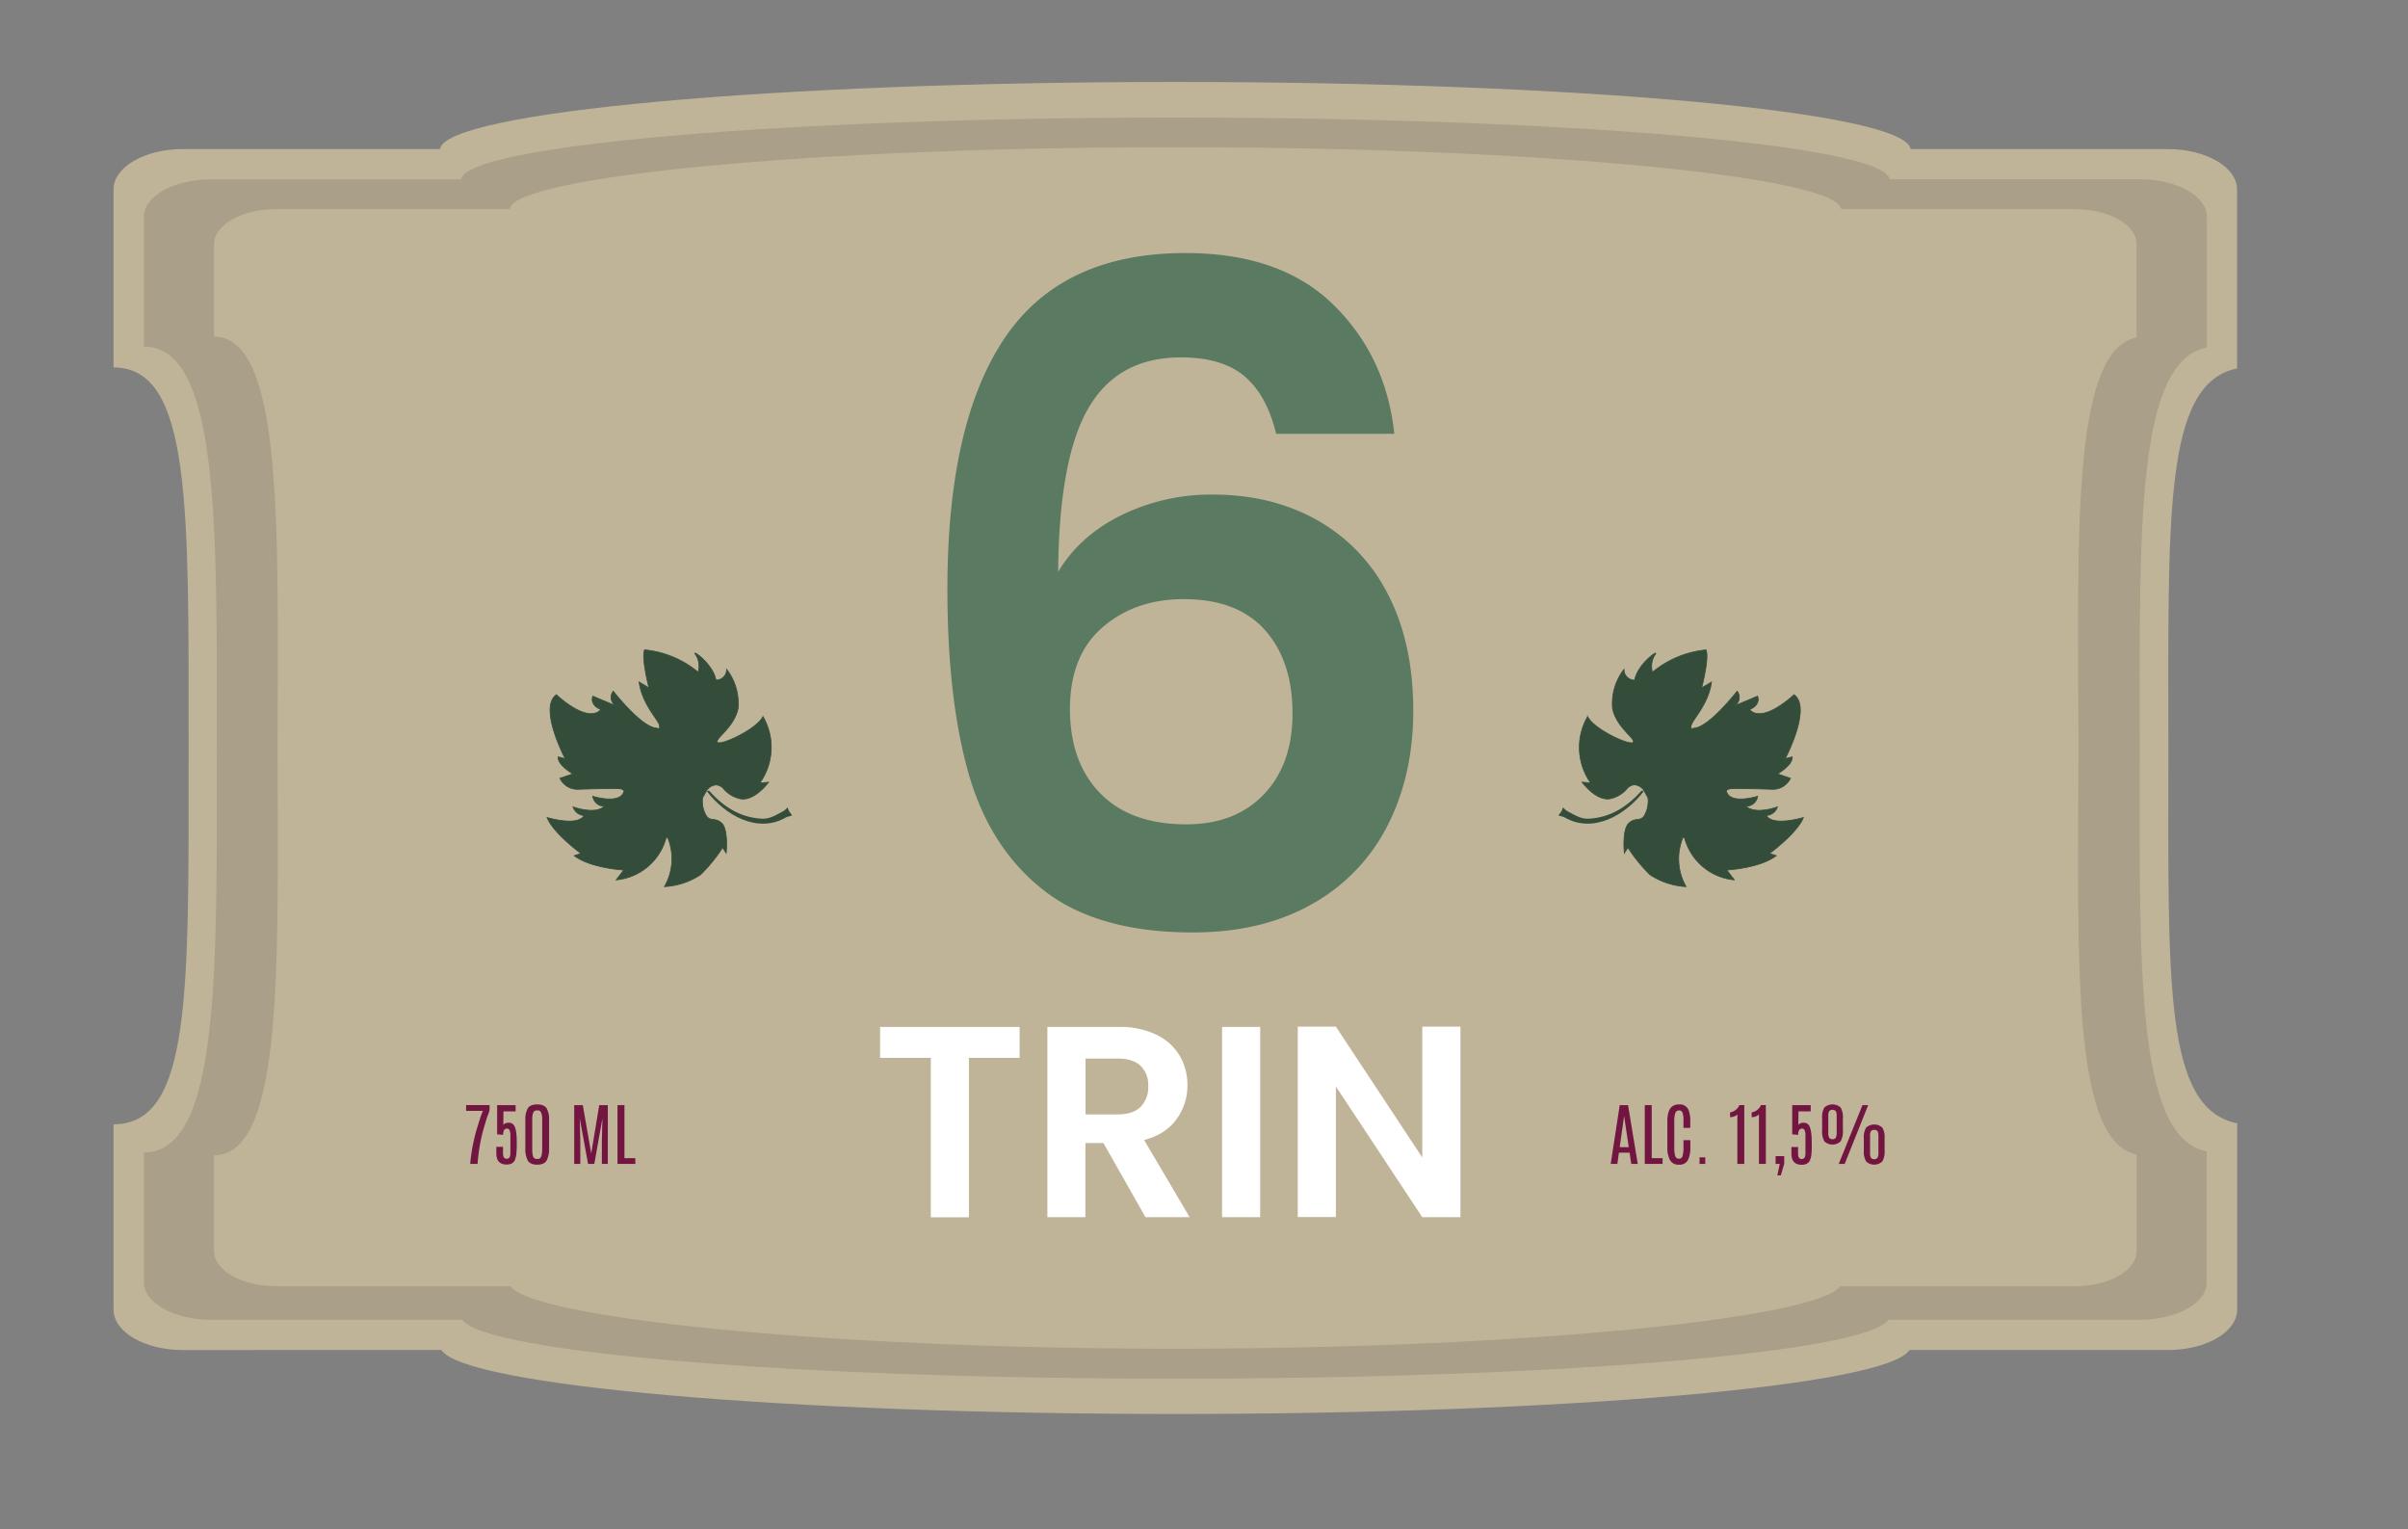 <svg id="Lag_1" data-name="Lag 1" xmlns="http://www.w3.org/2000/svg" viewBox="0 0 840.19 533.45"><rect x="0" y="0" width="840.19" height="533.45" fill="#808080" stroke="none"/><defs><style>.cls-1{fill:#c0b498;}.cls-2{fill:#aa9f88;}.cls-3{fill:#721540;}.cls-4{fill:#fff;}.cls-5{fill:#5b7a62;}.cls-6,.cls-7{fill:#344d3b;}.cls-7{stroke:#344d3b;stroke-miterlimit:10;stroke-width:0.27px;}</style></defs><path class="cls-1" d="M780.54,128.52V66.09c0-7.78-10.81-14.08-24.15-14.08H666.64c-1.77-13-115.95-23.42-256.55-23.42S155.31,39.05,153.53,52H63.77c-13.34,0-24.15,6.3-24.15,14.08v62.09c27.28,0,26.19,49,26.19,133.29S66.9,392.19,39.62,392.19v64.66c0,7.77,10.81,14.07,24.15,14.07H154c7.92,12.44,119.56,22.31,256.13,22.31s248.2-9.87,256.12-22.31h90.18c13.34,0,24.15-6.3,24.15-14.07v-65c-25.74-5.24-24-49.54-24-130.37S754.8,133.76,780.54,128.52Z"/><path class="cls-2" d="M770,121.22V75.53c0-7.16-10.5-13-23.46-13H659.31C657.58,50.63,546.68,41,410.09,41S162.6,50.63,160.86,62.57H73.68c-13,0-23.46,5.8-23.46,13V120.9c26.5,0,25.44,62.91,25.44,140.52S76.72,402,50.22,402v45.36c0,7.16,10.5,13,23.46,13h87.6c7.7,11.47,116.15,20.56,248.81,20.56s241.1-9.09,248.8-20.56h87.6c13,0,23.46-5.8,23.46-13V401.63c-25-4.83-23.36-65.75-23.36-140.21S744.94,126,770,121.22Z"/><path class="cls-1" d="M745.49,117.72V85.16c0-6.76-9.79-12.25-21.86-12.25H642.37c-1.62-11.29-105-21.57-232.28-21.57S179.43,61.62,177.81,72.91H96.55c-12.08,0-21.87,5.49-21.87,12.25v32.26c24.7,0,22.18,70.06,22.18,143.39S99.38,403,74.68,403v33.44c0,6.77,9.79,12.25,21.87,12.25H178.2c7.17,10.84,108.25,21.78,231.89,21.78S634.8,459.54,642,448.7h81.65c12.07,0,21.86-5.48,21.86-12.25V402.71c-23.31-4.55-20.32-71.55-20.32-141.9S722.18,122.28,745.49,117.72Z"/><path class="cls-3" d="M565.15,385.5h2.9L571.44,406h-2.27l-.58-3.92h-3.73l-.53,3.92H562Zm0,14.65h3.15l-1.62-10.85h0Z"/><path class="cls-3" d="M573.89,385.5h2.42V404h3.79v2h-6.21Z"/><path class="cls-3" d="M581.77,391.43a11.47,11.47,0,0,1,.38-3.44,5,5,0,0,1,.84-1.61,3.72,3.72,0,0,1,2.89-1.13,3.26,3.26,0,0,1,3.43,2.35,11.5,11.5,0,0,1,.45,3.57v2.27h-2.37v-2.28a10.31,10.31,0,0,0-.22-2.67,1.7,1.7,0,0,0-.52-.92,1.26,1.26,0,0,0-.77-.23,1.34,1.34,0,0,0-1.33.91,8.29,8.29,0,0,0-.37,2.9V400a11.1,11.1,0,0,0,.33,3.27,1.28,1.28,0,0,0,1.29.92,1.24,1.24,0,0,0,1.27-.93,11.56,11.56,0,0,0,.32-3.27v-2.27h2.39V400a9.81,9.81,0,0,1-.88,4.75,3.23,3.23,0,0,1-3.07,1.52,3.33,3.33,0,0,1-3.13-1.57,9.45,9.45,0,0,1-.93-4.72Z"/><path class="cls-3" d="M593,403.72h2V406h-2Z"/><path class="cls-3" d="M606.9,385.49h1.7V406h-2.41v-17.3a2.52,2.52,0,0,1-1.11.74,4.09,4.09,0,0,1-1.43.26v-1.68a4,4,0,0,0,1.88-.8A4.21,4.21,0,0,0,606.9,385.49Z"/><path class="cls-3" d="M614.42,385.49h1.71V406h-2.41v-17.3a2.62,2.62,0,0,1-1.12.74,4,4,0,0,1-1.42.26v-1.68a4.09,4.09,0,0,0,1.88-.8A4.19,4.19,0,0,0,614.42,385.49Z"/><path class="cls-3" d="M619.54,403.29h3v2.63L621.37,410h-1.23l.85-4h-1.45Z"/><path class="cls-3" d="M627.45,392.46c.28-.54.95-.82,2-.82h0a2,2,0,0,1,1.41.56c.84.76,1.27,2.77,1.27,6A35,35,0,0,1,632,403a11.66,11.66,0,0,1-.37,1.46c-.41,1.23-1.41,1.84-3,1.84-2.39,0-3.58-1.3-3.58-3.92v-2.26h2.33v2.27a2.89,2.89,0,0,0,.27,1.38,1,1,0,0,0,1,.5,1.05,1.05,0,0,0,1-.48,3,3,0,0,0,.3-1.52V396.1a4.63,4.63,0,0,0-.27-1.83,1,1,0,0,0-.92-.59c-.9,0-1.36.73-1.36,2.19l-2.07-.19V385.5h6.45v2.17h-4.25Z"/><path class="cls-3" d="M635.77,390.12a6.63,6.63,0,0,1,.79-3.8,4.25,4.25,0,0,1,5.66,0,6.63,6.63,0,0,1,.79,3.8v4.14a6.92,6.92,0,0,1-.8,3.88,4.14,4.14,0,0,1-5.64,0,6.92,6.92,0,0,1-.8-3.88Zm5.07-.81a3.43,3.43,0,0,0-.3-1.72,1.65,1.65,0,0,0-2.31,0,3.46,3.46,0,0,0-.31,1.72v5.79a3.57,3.57,0,0,0,.32,1.78,1.22,1.22,0,0,0,1.14.49,1.24,1.24,0,0,0,1.15-.49,3.59,3.59,0,0,0,.31-1.78Zm9-3.81h2L643.64,406h-2.08Zm.48,11.63a6.56,6.56,0,0,1,.8-3.8,4.23,4.23,0,0,1,5.65,0,6.64,6.64,0,0,1,.8,3.8v4.14a6.82,6.82,0,0,1-.81,3.88,4.12,4.12,0,0,1-5.63,0,6.82,6.82,0,0,1-.81-3.88Zm5.09-.8a3.32,3.32,0,0,0-.31-1.73,1.27,1.27,0,0,0-1.15-.47,1.3,1.3,0,0,0-1.16.47,3.5,3.5,0,0,0-.3,1.73v5.78a3.57,3.57,0,0,0,.31,1.78,1.58,1.58,0,0,0,2.29,0,3.54,3.54,0,0,0,.32-1.78Z"/><path class="cls-3" d="M162.63,385.49h8.19v1.74a21.33,21.33,0,0,1-.68,2c-.44,1.23-.83,2.49-1.19,3.78a59.6,59.6,0,0,0-2.31,13h-2.58a61.73,61.73,0,0,1,2.8-13.79c.49-1.62.88-2.81,1.17-3.56s.45-1.14.45-1.16h-5.85Z"/><path class="cls-3" d="M175.62,392.46c.28-.54.95-.82,2-.82h0a2,2,0,0,1,1.41.56q1.28,1.14,1.27,6a35,35,0,0,1-.18,4.72,11.93,11.93,0,0,1-.36,1.46c-.41,1.23-1.42,1.84-3,1.84-2.38,0-3.58-1.3-3.58-3.92v-2.26h2.33v2.27a2.76,2.76,0,0,0,.28,1.38,1,1,0,0,0,1,.5,1.07,1.07,0,0,0,1-.48,3.14,3.14,0,0,0,.29-1.52V396.1a4.63,4.63,0,0,0-.27-1.83.94.94,0,0,0-.92-.59q-1.35,0-1.35,2.19l-2.08-.19V385.5h6.45v2.17h-4.25Z"/><path class="cls-3" d="M183.3,390.68a7.75,7.75,0,0,1,.86-4.08q.85-1.35,3.27-1.35c1.6,0,2.7.45,3.28,1.34a7.66,7.66,0,0,1,.87,4.09v9.81a8.86,8.86,0,0,1-.84,4.31q-.84,1.47-3.3,1.47c-1.64,0-2.73-.49-3.3-1.46a8.85,8.85,0,0,1-.84-4.32Zm5.88-.13c0-2-.42-3.06-1.27-3.21a4,4,0,0,0-.57,0,2,2,0,0,0-.72.13,1.49,1.49,0,0,0-.63.83,6.51,6.51,0,0,0-.28,2.27v10.1c0,1.85.22,3,.68,3.31a1.32,1.32,0,0,0,.85.28,4,4,0,0,0,.71,0,1,1,0,0,0,.47-.24c.51-.38.76-1.5.76-3.32V390.55Z"/><path class="cls-3" d="M209.08,385.5h3V406H210v-8.24l.2-7.67L207.37,406h-2.18l-2.91-15.87.2,7.67V406h-2.13V385.5h3l2.94,16.88Z"/><path class="cls-3" d="M215.46,385.5h2.42V404h3.79v2h-6.21Z"/><path class="cls-4" d="M355.76,358.22V369H338.07v55.62h-13.3V369H307.08V358.22Z"/><path class="cls-4" d="M399.68,424.58,385,398.72h-6.28v25.86H365.45V358.22h24.91a29.17,29.17,0,0,1,13.12,2.71,19,19,0,0,1,8.13,7.32,20,20,0,0,1,2.7,10.32,19.72,19.72,0,0,1-3.8,11.83q-3.79,5.28-11.31,7.27l15.88,26.91Zm-20.92-35.84h11.12q5.43,0,8.08-2.62a9.69,9.69,0,0,0,2.67-7.27,9.26,9.26,0,0,0-2.67-7.08q-2.65-2.52-8.08-2.52H378.76Z"/><path class="cls-4" d="M439.7,358.22v66.36H426.39V358.22Z"/><path class="cls-4" d="M509.57,424.58H496.26L466.12,379v45.54H452.81V358.13h13.31l30.14,45.63V358.13h13.31Z"/><path class="cls-5" d="M434.32,131.33q-7.76-6.66-22.33-6.66-21.87,0-32.17,17.59t-10.61,57.2q7.6-12.68,22.18-19.81a71.16,71.16,0,0,1,31.69-7.13q20.6,0,36.44,8.88a61.4,61.4,0,0,1,24.71,25.82q8.88,17,8.88,40.72,0,22.5-9,40.08a64.85,64.85,0,0,1-26.45,27.41q-17.43,9.84-41.52,9.83-33,0-51.81-14.58T338,270q-7.44-26.14-7.44-64.48,0-58,20-87.62t63.06-29.63q33.27,0,51.65,18.06t21.23,45H445.26Q442.08,138,434.32,131.33Zm-49.59,87.46q-11.4,9.83-11.4,28.52t10.61,29.47q10.62,10.77,29.95,10.77,17.1,0,27.09-10.46t10-28.2q0-18.37-9.66-29.15T412.94,209Q396.14,209,384.73,218.79Z"/><path class="cls-6" d="M573.54,276l-.74-.22c-5,5.57-10.69,9.3-18.21,9.79-2.78.19-4.62-.94-7.79-2.67-.64-.34-.86-.82-1.53-1.26,0,.94-.88,2-1.52,2.73.48.35,1.61.44,2.09.72,10,5.84,21.31-.74,27.7-9.09"/><path class="cls-7" d="M575,278.27a10.09,10.09,0,0,1-1.26,6.22,2.9,2.9,0,0,1-.88.93c-1.26.75-2.77,0-4.6,1.78-2.32,2.25-1.51,10.4-1.51,10.4l1.26-1.94a54.52,54.52,0,0,0,7.72,9.48,25.42,25.42,0,0,0,12.57,4.14A19.48,19.48,0,0,1,587,292.66s.22-1.27.83-.15a19.92,19.92,0,0,0,17.3,14.42l-2.62-3.45s11.53-.6,17.25-5l-2.35-.76s9.75-7.13,11.82-12.55c0,0-10.65,3.23-12.93-.72a4.25,4.25,0,0,0,3.87-3s-7.53,2.87-11-.21a4.08,4.08,0,0,0,4.1-3.49s-8.94,2.85-10.72-1.26c0,0-.91-1.16,1.53-1.36s14.09.19,14.09.19a6.81,6.81,0,0,0,6.55-3.84l-4.5-1.55s5.39-3.05,5.1-5.91l-2.42.61s9.41-17.81,3.06-22.31c0,0-10.77,10.32-15.53,5.2,0,0,4-1.42,2.81-4.69L605,246.29a3.4,3.4,0,0,0,1.52-4.55,3.31,3.31,0,0,0-.41-.64S596.23,253.84,591,254c0,0-1.51.83-.82-1.23s6-7.37,7-14.87l-3.44,2.05s2.71-10.38,1.54-13.25a34.43,34.43,0,0,0-18.71,7.78,7.42,7.42,0,0,1,.87-6.07c1.9-2.36-6,3-7.09,8.83a3.66,3.66,0,0,1-3.71-3.61v-.14a19.45,19.45,0,0,0-4,13.6c1.3,6.71,8.29,10.66,7.17,11.87s-13.6-4.48-15.86-9A21.45,21.45,0,0,0,555,273.1l-3-.28s4.81,6.65,9.78,5.8a10.49,10.49,0,0,0,6-3.62,3.69,3.69,0,0,1,2.53-1.23,4.33,4.33,0,0,1,3.21,1.85Z"/><path class="cls-6" d="M246.63,276l.74-.22c5,5.57,10.69,9.3,18.21,9.79,2.77.19,4.61-.94,7.79-2.67.63-.34.86-.82,1.53-1.26,0,.94.87,2,1.51,2.73-.47.35-1.6.44-2.08.72-10,5.84-21.31-.74-27.7-9.09"/><path class="cls-7" d="M245.14,278.27a10.15,10.15,0,0,0,1.25,6.22,3,3,0,0,0,.89.93c1.26.75,2.77,0,4.6,1.78,2.32,2.25,1.51,10.4,1.51,10.4l-1.26-1.94a54.52,54.52,0,0,1-7.72,9.48,25.42,25.42,0,0,1-12.58,4.14,19.41,19.41,0,0,0,1.33-16.62s-.22-1.27-.82-.15A19.93,19.93,0,0,1,215,306.93l2.62-3.45s-11.53-.6-17.25-5l2.34-.76s-9.75-7.13-11.81-12.55c0,0,10.64,3.23,12.93-.72a4.24,4.24,0,0,1-3.87-3s7.53,2.87,10.95-.21a4.07,4.07,0,0,1-4.09-3.49s8.94,2.85,10.72-1.26c0,0,.9-1.16-1.53-1.36s-14.1.19-14.1.19a6.79,6.79,0,0,1-6.54-3.84l4.5-1.55s-5.39-3.05-5.11-5.91l2.42.61s-9.4-17.81-3.05-22.31c0,0,10.76,10.32,15.53,5.2,0,0-4-1.42-2.81-4.69l8.24,3.46a3.39,3.39,0,0,1-1.52-4.55,3.31,3.31,0,0,1,.41-.64s9.91,12.74,15.18,12.88c0,0,1.52.83.83-1.23s-6-7.37-7-14.87l3.44,2.05s-2.71-10.38-1.54-13.25a34.43,34.43,0,0,1,18.71,7.78,7.42,7.42,0,0,0-.87-6.07c-1.91-2.36,6,3,7.08,8.83a3.66,3.66,0,0,0,3.72-3.61.61.61,0,0,0,0-.14,19.45,19.45,0,0,1,4,13.6c-1.3,6.71-8.29,10.66-7.17,11.87s13.6-4.48,15.86-9a21.45,21.45,0,0,1-1.1,23.19l3.05-.28s-4.82,6.65-9.79,5.8a10.43,10.43,0,0,1-6-3.62,3.69,3.69,0,0,0-2.54-1.23,4.34,4.34,0,0,0-3.21,1.85Z"/></svg>